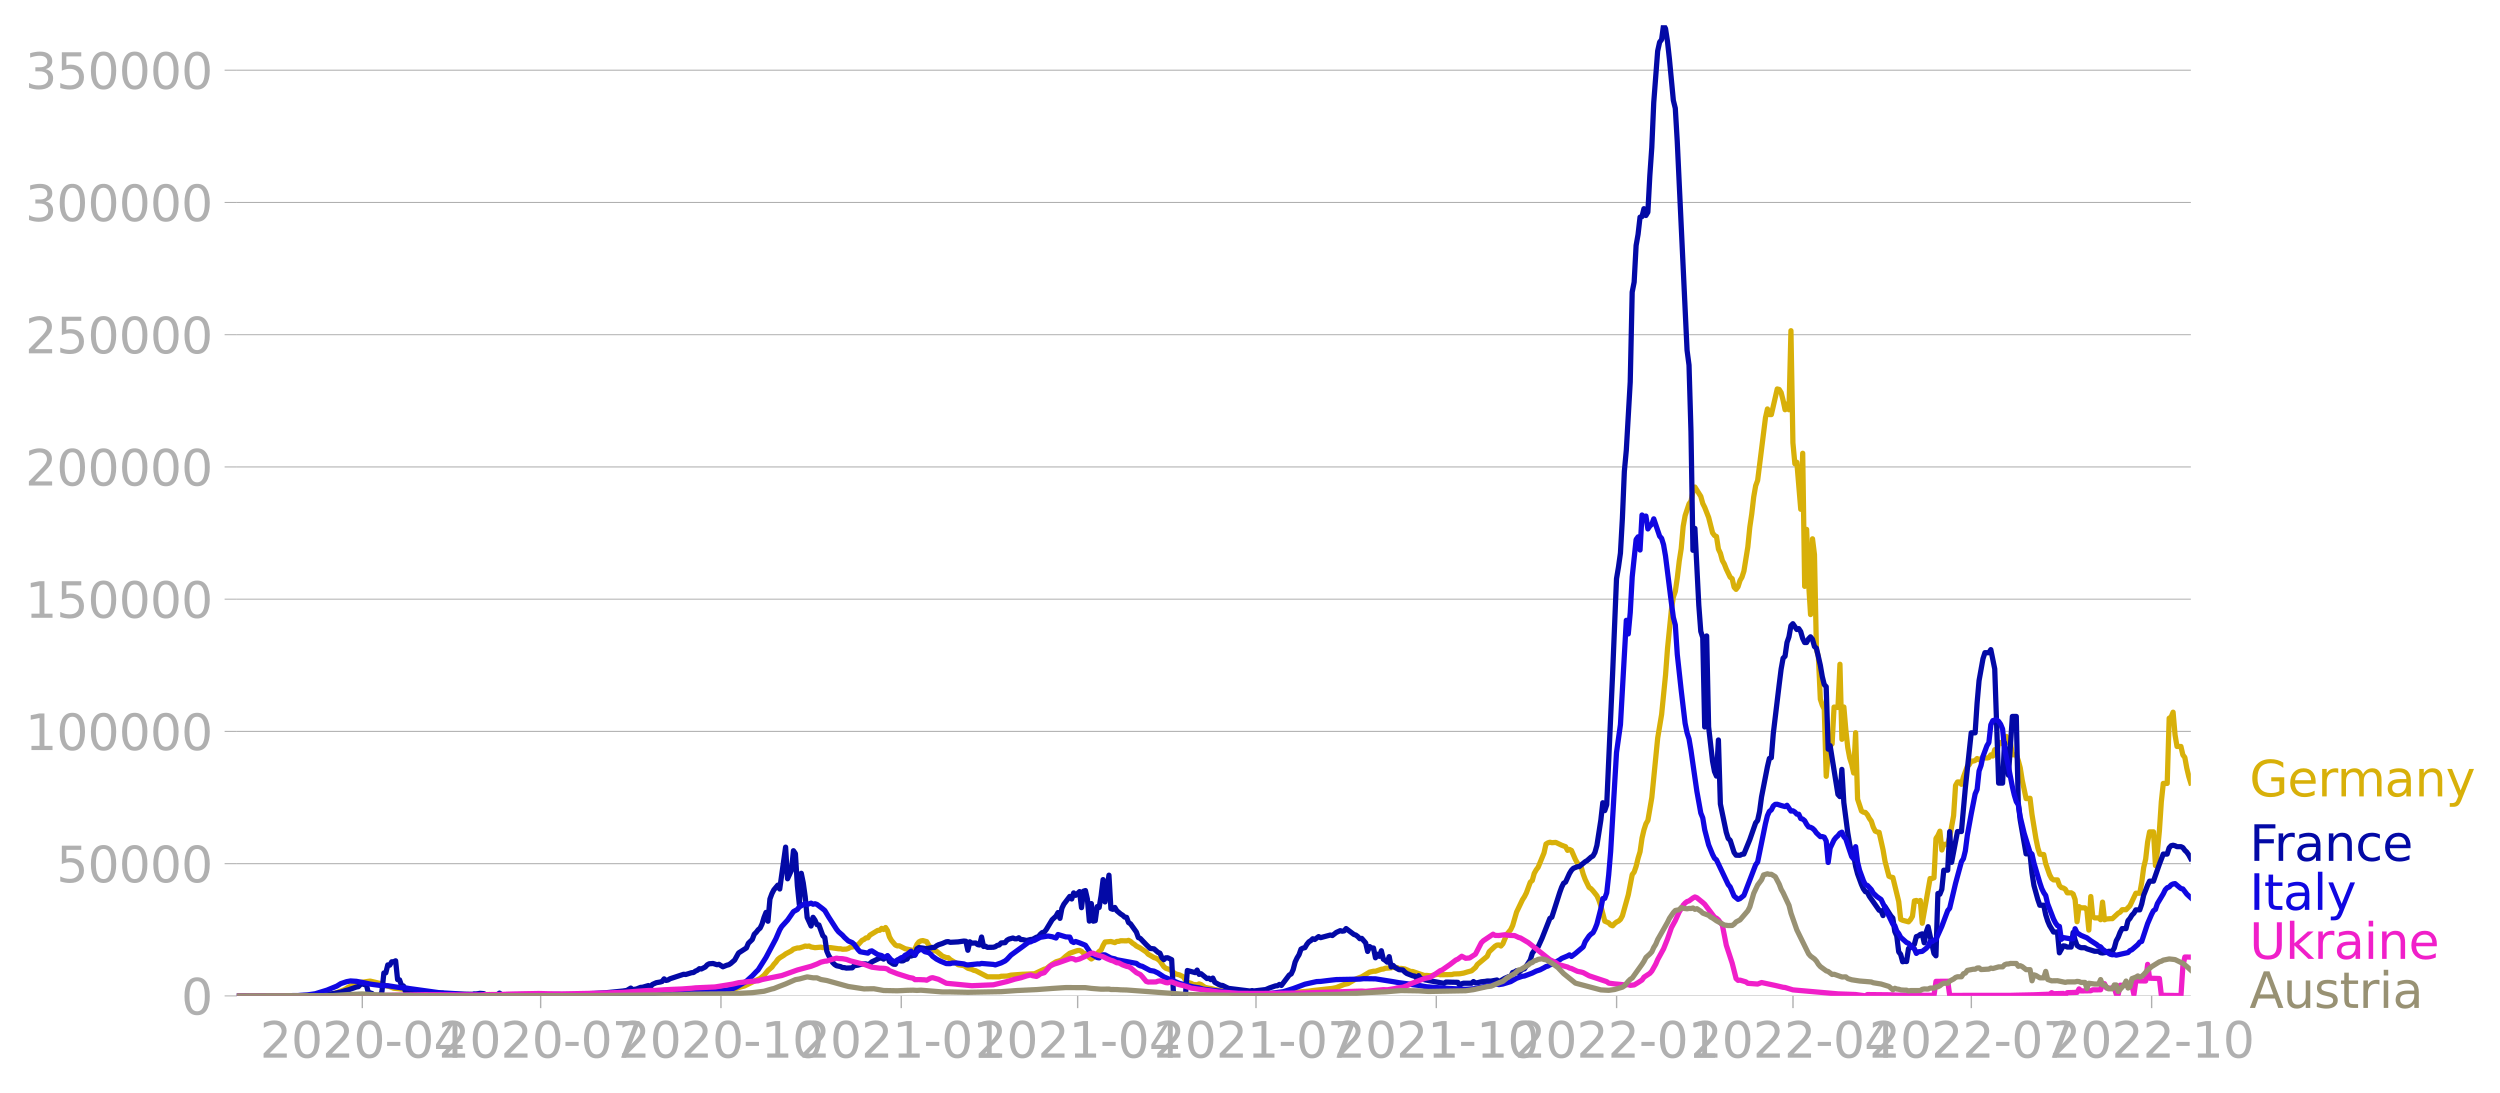 <svg xmlns:xlink="http://www.w3.org/1999/xlink" width="951.91" height="416.199" viewBox="0 0 713.933 312.149" xmlns="http://www.w3.org/2000/svg"><defs><style>*{stroke-linejoin:round;stroke-linecap:butt}</style></defs><g id="figure_1"><path d="M0 312.15h713.933V0H0v312.15z" style="fill:none" id="patch_1"/><g id="axes_1"><path d="M67.645 284.4h558V7.2h-558v277.2z" style="fill:none" id="patch_2"/><g id="matplotlib.axis_1"><g id="xtick_1"><g id="line2d_1"><defs><path id="mfc4b5ee2e8" d="M0 0v3.5" style="stroke:#b0b0b0;stroke-width:.4"/></defs><use xlink:href="#mfc4b5ee2e8" x="103.464" y="284.4" style="fill:#b0b0b0;stroke:#b0b0b0;stroke-width:.4"/></g><g style="fill:#b0b0b0" transform="matrix(.14 0 0 -.14 74.216 302.038)" id="text_1"><defs><path id="DejaVuSans-32" d="M1228 531h2203V0H469v531q359 372 979 998 621 627 780 809 303 340 423 576 121 236 121 464 0 372-261 606-261 235-680 235-297 0-627-103-329-103-704-313v638q381 153 712 231 332 78 607 78 725 0 1156-363 431-362 431-968 0-288-108-546-107-257-392-607-78-91-497-524-418-433-1181-1211z" transform="scale(.016)"/><path id="DejaVuSans-30" d="M2034 4250q-487 0-733-480-245-479-245-1442 0-959 245-1439 246-480 733-480 491 0 736 480 246 480 246 1439 0 963-246 1442-245 480-736 480zm0 500q785 0 1199-621 414-620 414-1801 0-1178-414-1799Q2819-91 2034-91q-784 0-1198 620-414 621-414 1799 0 1181 414 1801 414 621 1198 621z" transform="scale(.016)"/><path id="DejaVuSans-2d" d="M313 2009h1684v-512H313v512z" transform="scale(.016)"/><path id="DejaVuSans-34" d="M2419 4116 825 1625h1594v2491zm-166 550h794V1625h666v-525h-666V0h-628v1100H313v609l1940 2957z" transform="scale(.016)"/></defs><use xlink:href="#DejaVuSans-32"/><use xlink:href="#DejaVuSans-30" x="63.623"/><use xlink:href="#DejaVuSans-32" x="127.246"/><use xlink:href="#DejaVuSans-30" x="190.869"/><use xlink:href="#DejaVuSans-2d" x="254.492"/><use xlink:href="#DejaVuSans-30" x="290.576"/><use xlink:href="#DejaVuSans-34" x="354.199"/></g></g><g id="xtick_2"><use xlink:href="#mfc4b5ee2e8" x="154.395" y="284.4" style="fill:#b0b0b0;stroke:#b0b0b0;stroke-width:.4" id="line2d_2"/><g style="fill:#b0b0b0" transform="matrix(.14 0 0 -.14 125.147 302.038)" id="text_2"><defs><path id="DejaVuSans-37" d="M525 4666h3000v-269L1831 0h-659l1594 4134H525v532z" transform="scale(.016)"/></defs><use xlink:href="#DejaVuSans-32"/><use xlink:href="#DejaVuSans-30" x="63.623"/><use xlink:href="#DejaVuSans-32" x="127.246"/><use xlink:href="#DejaVuSans-30" x="190.869"/><use xlink:href="#DejaVuSans-2d" x="254.492"/><use xlink:href="#DejaVuSans-30" x="290.576"/><use xlink:href="#DejaVuSans-37" x="354.199"/></g></g><g id="xtick_3"><use xlink:href="#mfc4b5ee2e8" x="205.886" y="284.4" style="fill:#b0b0b0;stroke:#b0b0b0;stroke-width:.4" id="line2d_3"/><g style="fill:#b0b0b0" transform="matrix(.14 0 0 -.14 176.638 302.038)" id="text_3"><defs><path id="DejaVuSans-31" d="M794 531h1031v3560L703 3866v575l1116 225h631V531h1031V0H794v531z" transform="scale(.016)"/></defs><use xlink:href="#DejaVuSans-32"/><use xlink:href="#DejaVuSans-30" x="63.623"/><use xlink:href="#DejaVuSans-32" x="127.246"/><use xlink:href="#DejaVuSans-30" x="190.869"/><use xlink:href="#DejaVuSans-2d" x="254.492"/><use xlink:href="#DejaVuSans-31" x="290.576"/><use xlink:href="#DejaVuSans-30" x="354.199"/></g></g><g id="xtick_4"><use xlink:href="#mfc4b5ee2e8" x="257.376" y="284.4" style="fill:#b0b0b0;stroke:#b0b0b0;stroke-width:.4" id="line2d_4"/><g style="fill:#b0b0b0" transform="matrix(.14 0 0 -.14 228.128 302.038)" id="text_4"><use xlink:href="#DejaVuSans-32"/><use xlink:href="#DejaVuSans-30" x="63.623"/><use xlink:href="#DejaVuSans-32" x="127.246"/><use xlink:href="#DejaVuSans-31" x="190.869"/><use xlink:href="#DejaVuSans-2d" x="254.492"/><use xlink:href="#DejaVuSans-30" x="290.576"/><use xlink:href="#DejaVuSans-31" x="354.199"/></g></g><g id="xtick_5"><use xlink:href="#mfc4b5ee2e8" x="307.747" y="284.4" style="fill:#b0b0b0;stroke:#b0b0b0;stroke-width:.4" id="line2d_5"/><g style="fill:#b0b0b0" transform="matrix(.14 0 0 -.14 278.5 302.038)" id="text_5"><use xlink:href="#DejaVuSans-32"/><use xlink:href="#DejaVuSans-30" x="63.623"/><use xlink:href="#DejaVuSans-32" x="127.246"/><use xlink:href="#DejaVuSans-31" x="190.869"/><use xlink:href="#DejaVuSans-2d" x="254.492"/><use xlink:href="#DejaVuSans-30" x="290.576"/><use xlink:href="#DejaVuSans-34" x="354.199"/></g></g><g id="xtick_6"><use xlink:href="#mfc4b5ee2e8" x="358.678" y="284.4" style="fill:#b0b0b0;stroke:#b0b0b0;stroke-width:.4" id="line2d_6"/><g style="fill:#b0b0b0" transform="matrix(.14 0 0 -.14 329.43 302.038)" id="text_6"><use xlink:href="#DejaVuSans-32"/><use xlink:href="#DejaVuSans-30" x="63.623"/><use xlink:href="#DejaVuSans-32" x="127.246"/><use xlink:href="#DejaVuSans-31" x="190.869"/><use xlink:href="#DejaVuSans-2d" x="254.492"/><use xlink:href="#DejaVuSans-30" x="290.576"/><use xlink:href="#DejaVuSans-37" x="354.199"/></g></g><g id="xtick_7"><use xlink:href="#mfc4b5ee2e8" x="410.169" y="284.4" style="fill:#b0b0b0;stroke:#b0b0b0;stroke-width:.4" id="line2d_7"/><g style="fill:#b0b0b0" transform="matrix(.14 0 0 -.14 380.92 302.038)" id="text_7"><use xlink:href="#DejaVuSans-32"/><use xlink:href="#DejaVuSans-30" x="63.623"/><use xlink:href="#DejaVuSans-32" x="127.246"/><use xlink:href="#DejaVuSans-31" x="190.869"/><use xlink:href="#DejaVuSans-2d" x="254.492"/><use xlink:href="#DejaVuSans-31" x="290.576"/><use xlink:href="#DejaVuSans-30" x="354.199"/></g></g><g id="xtick_8"><use xlink:href="#mfc4b5ee2e8" x="461.659" y="284.4" style="fill:#b0b0b0;stroke:#b0b0b0;stroke-width:.4" id="line2d_8"/><g style="fill:#b0b0b0" transform="matrix(.14 0 0 -.14 432.411 302.038)" id="text_8"><use xlink:href="#DejaVuSans-32"/><use xlink:href="#DejaVuSans-30" x="63.623"/><use xlink:href="#DejaVuSans-32" x="127.246"/><use xlink:href="#DejaVuSans-32" x="190.869"/><use xlink:href="#DejaVuSans-2d" x="254.492"/><use xlink:href="#DejaVuSans-30" x="290.576"/><use xlink:href="#DejaVuSans-31" x="354.199"/></g></g><g id="xtick_9"><use xlink:href="#mfc4b5ee2e8" x="512.03" y="284.4" style="fill:#b0b0b0;stroke:#b0b0b0;stroke-width:.4" id="line2d_9"/><g style="fill:#b0b0b0" transform="matrix(.14 0 0 -.14 482.782 302.038)" id="text_9"><use xlink:href="#DejaVuSans-32"/><use xlink:href="#DejaVuSans-30" x="63.623"/><use xlink:href="#DejaVuSans-32" x="127.246"/><use xlink:href="#DejaVuSans-32" x="190.869"/><use xlink:href="#DejaVuSans-2d" x="254.492"/><use xlink:href="#DejaVuSans-30" x="290.576"/><use xlink:href="#DejaVuSans-34" x="354.199"/></g></g><g id="xtick_10"><use xlink:href="#mfc4b5ee2e8" x="562.961" y="284.4" style="fill:#b0b0b0;stroke:#b0b0b0;stroke-width:.4" id="line2d_10"/><g style="fill:#b0b0b0" transform="matrix(.14 0 0 -.14 533.713 302.038)" id="text_10"><use xlink:href="#DejaVuSans-32"/><use xlink:href="#DejaVuSans-30" x="63.623"/><use xlink:href="#DejaVuSans-32" x="127.246"/><use xlink:href="#DejaVuSans-32" x="190.869"/><use xlink:href="#DejaVuSans-2d" x="254.492"/><use xlink:href="#DejaVuSans-30" x="290.576"/><use xlink:href="#DejaVuSans-37" x="354.199"/></g></g><g id="xtick_11"><use xlink:href="#mfc4b5ee2e8" x="614.451" y="284.4" style="fill:#b0b0b0;stroke:#b0b0b0;stroke-width:.4" id="line2d_11"/><g style="fill:#b0b0b0" transform="matrix(.14 0 0 -.14 585.203 302.038)" id="text_11"><use xlink:href="#DejaVuSans-32"/><use xlink:href="#DejaVuSans-30" x="63.623"/><use xlink:href="#DejaVuSans-32" x="127.246"/><use xlink:href="#DejaVuSans-32" x="190.869"/><use xlink:href="#DejaVuSans-2d" x="254.492"/><use xlink:href="#DejaVuSans-31" x="290.576"/><use xlink:href="#DejaVuSans-30" x="354.199"/></g></g></g><g id="matplotlib.axis_2"><g id="ytick_1"><path d="M67.645 284.4h558" clip-path="url(#pdbe8de9a62)" style="fill:none;stroke:#b0b0b0;stroke-width:.3;stroke-linecap:square" id="line2d_12"/><g id="line2d_13"><defs><path id="m53b25e8ae5" d="M0 0h-3.5" style="stroke:#b0b0b0;stroke-width:.3"/></defs><use xlink:href="#m53b25e8ae5" x="67.645" y="284.4" style="fill:#b0b0b0;stroke:#b0b0b0;stroke-width:.3"/></g><use xlink:href="#DejaVuSans-30" style="fill:#b0b0b0" transform="matrix(.14 0 0 -.14 51.737 289.719)" id="text_12"/></g><g id="ytick_2"><path d="M67.645 246.636h558" clip-path="url(#pdbe8de9a62)" style="fill:none;stroke:#b0b0b0;stroke-width:.3;stroke-linecap:square" id="line2d_14"/><use xlink:href="#m53b25e8ae5" x="67.645" y="246.636" style="fill:#b0b0b0;stroke:#b0b0b0;stroke-width:.3" id="line2d_15"/><g style="fill:#b0b0b0" transform="matrix(.14 0 0 -.14 16.108 251.955)" id="text_13"><defs><path id="DejaVuSans-35" d="M691 4666h2478v-532H1269V2991q137 47 274 70 138 23 276 23 781 0 1237-428 457-428 457-1159 0-753-469-1171Q2575-91 1722-91q-294 0-599 50Q819 9 494 109v635q281-153 581-228t634-75q541 0 856 284 316 284 316 772 0 487-316 771-315 285-856 285-253 0-505-56-251-56-513-175v2344z" transform="scale(.016)"/></defs><use xlink:href="#DejaVuSans-35"/><use xlink:href="#DejaVuSans-30" x="63.623"/><use xlink:href="#DejaVuSans-30" x="127.246"/><use xlink:href="#DejaVuSans-30" x="190.869"/><use xlink:href="#DejaVuSans-30" x="254.492"/></g></g><g id="ytick_3"><path d="M67.645 208.872h558" clip-path="url(#pdbe8de9a62)" style="fill:none;stroke:#b0b0b0;stroke-width:.3;stroke-linecap:square" id="line2d_16"/><use xlink:href="#m53b25e8ae5" x="67.645" y="208.872" style="fill:#b0b0b0;stroke:#b0b0b0;stroke-width:.3" id="line2d_17"/><g style="fill:#b0b0b0" transform="matrix(.14 0 0 -.14 7.2 214.191)" id="text_14"><use xlink:href="#DejaVuSans-31"/><use xlink:href="#DejaVuSans-30" x="63.623"/><use xlink:href="#DejaVuSans-30" x="127.246"/><use xlink:href="#DejaVuSans-30" x="190.869"/><use xlink:href="#DejaVuSans-30" x="254.492"/><use xlink:href="#DejaVuSans-30" x="318.115"/></g></g><g id="ytick_4"><path d="M67.645 171.108h558" clip-path="url(#pdbe8de9a62)" style="fill:none;stroke:#b0b0b0;stroke-width:.3;stroke-linecap:square" id="line2d_18"/><use xlink:href="#m53b25e8ae5" x="67.645" y="171.108" style="fill:#b0b0b0;stroke:#b0b0b0;stroke-width:.3" id="line2d_19"/><g style="fill:#b0b0b0" transform="matrix(.14 0 0 -.14 7.2 176.427)" id="text_15"><use xlink:href="#DejaVuSans-31"/><use xlink:href="#DejaVuSans-35" x="63.623"/><use xlink:href="#DejaVuSans-30" x="127.246"/><use xlink:href="#DejaVuSans-30" x="190.869"/><use xlink:href="#DejaVuSans-30" x="254.492"/><use xlink:href="#DejaVuSans-30" x="318.115"/></g></g><g id="ytick_5"><path d="M67.645 133.344h558" clip-path="url(#pdbe8de9a62)" style="fill:none;stroke:#b0b0b0;stroke-width:.3;stroke-linecap:square" id="line2d_20"/><use xlink:href="#m53b25e8ae5" x="67.645" y="133.344" style="fill:#b0b0b0;stroke:#b0b0b0;stroke-width:.3" id="line2d_21"/><g style="fill:#b0b0b0" transform="matrix(.14 0 0 -.14 7.2 138.663)" id="text_16"><use xlink:href="#DejaVuSans-32"/><use xlink:href="#DejaVuSans-30" x="63.623"/><use xlink:href="#DejaVuSans-30" x="127.246"/><use xlink:href="#DejaVuSans-30" x="190.869"/><use xlink:href="#DejaVuSans-30" x="254.492"/><use xlink:href="#DejaVuSans-30" x="318.115"/></g></g><g id="ytick_6"><path d="M67.645 95.58h558" clip-path="url(#pdbe8de9a62)" style="fill:none;stroke:#b0b0b0;stroke-width:.3;stroke-linecap:square" id="line2d_22"/><use xlink:href="#m53b25e8ae5" x="67.645" y="95.581" style="fill:#b0b0b0;stroke:#b0b0b0;stroke-width:.3" id="line2d_23"/><g style="fill:#b0b0b0" transform="matrix(.14 0 0 -.14 7.2 100.9)" id="text_17"><use xlink:href="#DejaVuSans-32"/><use xlink:href="#DejaVuSans-35" x="63.623"/><use xlink:href="#DejaVuSans-30" x="127.246"/><use xlink:href="#DejaVuSans-30" x="190.869"/><use xlink:href="#DejaVuSans-30" x="254.492"/><use xlink:href="#DejaVuSans-30" x="318.115"/></g></g><g id="ytick_7"><path d="M67.645 57.817h558" clip-path="url(#pdbe8de9a62)" style="fill:none;stroke:#b0b0b0;stroke-width:.3;stroke-linecap:square" id="line2d_24"/><use xlink:href="#m53b25e8ae5" x="67.645" y="57.817" style="fill:#b0b0b0;stroke:#b0b0b0;stroke-width:.3" id="line2d_25"/><g style="fill:#b0b0b0" transform="matrix(.14 0 0 -.14 7.2 63.136)" id="text_18"><defs><path id="DejaVuSans-33" d="M2597 2516q453-97 707-404 255-306 255-756 0-690-475-1069Q2609-91 1734-91q-293 0-604 58T488 141v609q262-153 574-231 313-78 654-78 593 0 904 234t311 681q0 413-289 645-289 233-804 233h-544v519h569q465 0 712 186t247 536q0 359-255 551-254 193-729 193-260 0-557-57-297-56-653-174v562q360 100 674 150t592 50q719 0 1137-327 419-326 419-882 0-388-222-655t-631-370z" transform="scale(.016)"/></defs><use xlink:href="#DejaVuSans-33"/><use xlink:href="#DejaVuSans-30" x="63.623"/><use xlink:href="#DejaVuSans-30" x="127.246"/><use xlink:href="#DejaVuSans-30" x="190.869"/><use xlink:href="#DejaVuSans-30" x="254.492"/><use xlink:href="#DejaVuSans-30" x="318.115"/></g></g><g id="ytick_8"><path d="M67.645 20.053h558" clip-path="url(#pdbe8de9a62)" style="fill:none;stroke:#b0b0b0;stroke-width:.3;stroke-linecap:square" id="line2d_26"/><use xlink:href="#m53b25e8ae5" x="67.645" y="20.053" style="fill:#b0b0b0;stroke:#b0b0b0;stroke-width:.3" id="line2d_27"/><g style="fill:#b0b0b0" transform="matrix(.14 0 0 -.14 7.2 25.372)" id="text_19"><use xlink:href="#DejaVuSans-33"/><use xlink:href="#DejaVuSans-35" x="63.623"/><use xlink:href="#DejaVuSans-30" x="127.246"/><use xlink:href="#DejaVuSans-30" x="190.869"/><use xlink:href="#DejaVuSans-30" x="254.492"/><use xlink:href="#DejaVuSans-30" x="318.115"/></g></g></g><path d="m67.645 284.4 22.947-.104 2.239-.169 2.238-.36.56-.082 2.798-1.083 1.12-.722 1.12-.537.559-.387.56-.218 3.917-.564 3.358.786.56.336 1.679.476 1.12.437 3.917.405 1.12.245 6.156.789 1.12.013 6.715.252 1.68.063 15.11.088 2.8-.13 3.917.126 12.313-.02 5.037-.139 10.634-.433 1.679-.1 8.955.102 1.679-.093 2.239-.076 7.275-.332 2.24-.104 3.357-.652 1.12-.362 1.119-.277 1.679-.831 1.12-.563 1.119-.497.56-.265 1.119-.924 1.119-1.345 1.12-.96.56-.796.559-.592.56-.803.56-.468 1.118-.692.56-.426 1.12-.59.56-.304.559-.469 1.12-.335.559.002 1.12-.34.559-.219.56.101.56-.1.559.274 1.12.198 1.678-.146.56.13 2.239.01 2.238.317.56-.005.56.147 1.12-.045.559-.175.56-.341 1.119-.174.56-.383.56-.176 1.119-1.246.56-.262.559-.435.56-.04.56-.747 2.238-1.357.56-.03.56-.55.56.322.559-.568.56.89.56 1.817.559.972 1.12 1.328.559.246.56-.038 1.679.843 1.679.36.56.665.559-.963.56-1.295.56-.715.559-.286.56-.098 1.119.31.56 1.022.56.65.56.33.559.578.56.154 1.119.906.56.486 1.119.42.56.044.56.535 1.678 1.02.56.442 1.679.268 1.12.738 1.119.318.56.278.559.116 3.358 1.729 3.358.012.56-.168 1.679-.046 1.12-.275 1.678-.126 1.68-.12 1.119-.041 2.238-.1 2.799-1.306.56-.132 1.678-1.304 1.12-.68 1.12-.336.559-.256 1.12-.997 1.119-.85 1.679-.59.56-.178.559-.034.56.253.56.537.559.149.56.287.56.796.56.42.559-.386 1.679-1.767.56-.423.56-1.297.559-.973 1.679-.151 1.12.324.559-.344.56-.01.56-.185 1.678.038.56-.147.56.286.56.516.559.347.56.48 1.119.565 1.68 1.125.559.63 1.679.984.56.152.56.338.559.489 1.12 1.612.559.448 1.12.37 1.678 1.247 1.12.28 1.119.543.56.907.56.646 1.119.329.56.309 1.119.09.56-.248.56.18 1.118.793 1.12.245.56.063 1.119.336 3.358.537 1.12.348 1.678.178 9.515.251 6.156-.459 3.918-.312 1.12-.1 1.119-.174 5.597-.612 1.119-.23 2.239-.893 1.119-.256 2.239-1.32 1.12-.417.559-.198 2.238-1.34 1.12-.244h.56l1.679-.57.56-.058.559-.22 1.679-.13.56-.184.56.138.559-.04.56.335.56-.083 1.119.163 1.679.73.56.001 3.357 1.15.56-.048 1.12.13 2.238-.483.56.174 3.358-.065.56-.156 1.679-.06 1.12-.197 1.118-.341 1.12-.296 1.12-.95.559-.87 2.798-2.337.56-1.29 1.679-1.58.56-.334.56-.036.559.303.56-.638 1.119-2.688 1.12-1.35.56-1.188 1.118-3.833 1.68-3.513.56-.873.559-1.102 1.12-3.057.559-.467.56-2.033.56-.996.559-.759 1.679-4.092.56-2.53.56-.345.559-.18.56.138 1.119-.08 1.679.802 1.12.418.56 1.046.559-.26.56.28 1.119 2.576.56 1.016 1.119 1.222.56 1.974.56 1.504 1.119 2.288.56.356.559.61 1.12 1.407.559 1.267.56 1.677 1.119 4.3 1.12.487.559.606.56.233.56-.627.559-.45.56-.261.56-.497.56-1.023 1.678-5.992 1.12-5.776.56-.727.559-1.633.56-2.321.56-1.843.559-3.872.56-2.388.56-1.721.559-.96 1.12-6.539 1.678-16.993 1.12-6.71 1.119-11.245.56-7.51 1.12-11.188.559-3.618.56-1.61.56-3.848.559-4.801.56-3.559.56-6.332.559-3.091 1.12-3.362.559-.75.56-2.779.56-1.267 1.678 2.666.56 2.028.56 1.118 1.119 2.86 1.12 4.403.559.77.56.28.56 3.594.559 1.179.56 2.082.56 1.004.56 1.432 1.118 2.335.56.41.56 2.442.56.61.56-.74.559-1.766.56-.969.56-1.734 1.119-6.92.56-5.62.559-3.802.56-4.842.56-3.207.559-1.505 2.239-17.913.56-2.498.559 1.599.56.007 1.679-7.314.56.145.56.886.559 2.22.56 2.677.56-1.648.559 1.646.56-22.561.56 31.997.559 5.996.56-.427 1.119 13.428.56-15.994.56 38.004.559-16.264.56 15.212.56 9.106.559-21.627.56 4.504.56 27.12.559 1.985.56 12.203.56 1.693.559 1.112.56 19.201.56-6.466.56-2.261.559-.524.56-10.521 1.119.108.56-12.334.56 21.426.559-9.218.56 6.485.56 5.155.559 2.963.56 1.732.56 2.512.559-11.505.56 18.946 1.119 3.408.56.348.56.074.559.642.56 1.038.56.778.559 1.734.56 1.122.56.252.559.113 1.12 4.992.56 3.263 1.118 4.27.56.251.56.115 1.679 6.877.56 5.077.56.26 1.678.447.56-.628.56-.949.56-4.406.559-.12.56.292.56-.282.559 6.488 2.239-12.76h.56l.559-.216.56-11.231.56-.83.56-1.241.559 5.369.56-1.61.56-.001.559-.169.56-1.862 1.119-6.161.56-8.64.56-.979h.559l.56.663.56-2.075 1.119-3.024.56-.53.559-1.007h.56l.56-.169.559-.557.56.348.56-.295.559-.5.56.297h.56l.56-.122.559-.78.56.336.56-1.807.559.867.56-2.927h.56l.559.377.56-.643.56-1.445.559 1.675.56.203.56 3.349h1.119l.56 1.641.559 2.074.56 3.506 1.119 5.29 1.12-.093.559 4.616 1.12 6.86.559 2.729.56 1.768 1.12.093.559 2.59 1.12 3.204.559 1.043.56.405h1.119l.56 1.614.56.577.559.13.56.336.56 1.032 1.119-.006.56.36.559 1.56.56 6.331.56-4.296.559.33 1.12.006.559.637.56 5.712.56-9.57.559 5.677.56.418h1.12l.559.518.56-5.017.56 5.033.559-.223 1.12-.088h.559l1.679-1.563.56-.297.56-.696h1.119l1.119-1.157 1.679-3.546h1.12l.559-3.134.56-4.218.56-2.361.56-4.917.559-2.902h1.12l.559 9.634.56-4.07.56-5.787.559-8.388.56-5.223h1.119l.56-18.617.56-.347.559-1.372.56 6.465.56 3.318h1.119l.56 2.426.559.72.56 3.065.56 2.364.559 1.82h0" clip-path="url(#pdbe8de9a62)" style="fill:none;stroke:#d8b009;stroke-width:1.5;stroke-linecap:square" id="line2d_28"/><path d="m67.645 284.4 22.387-.107 2.799-.224 2.238-.309 2.239-.435 1.12-.375 1.119-.299 2.238-.79.56-.107.56-.581.56-.203.56.196.559-.155.56 2.344 1.119.372.56.673h1.679l.56-1.151.559-5.384.56-.052.56-2.259.559.07.56-.949.56-.035.559-.255.56 5.358.56.075.559 1.595.56.152.56 1.541.56-.1.559.23.56.05 1.119-.184.56.351.56-.316.559.247 1.12.125 1.119.554.56-.603 1.678.08 1.68.077.559.39 7.835.19.56-.332.56.017 1.12-.207 1.119.089.56.367 1.119-.109.56.132 1.678-.127.56-.415.56.43 2.798-.017 3.358-.017 2.799.023.56.081 2.238-.135 1.12.088 1.678-.087 2.799.02h1.12l2.797-.005 3.359-.223 1.679-.06 1.679-.098 1.679-.092 5.037-.505 1.12-.172 1.118-.664.56.445 1.12-.204 1.119-.45.56-.029 1.679-.489.56.378.559-.693 1.12-.503 1.119-.192.56-.163.559-.734.56.443.56-.133.56-.339 3.917-1.293.56.073 1.119-.34.56-.18.56-.05.559-.4.56-.24.56-.453.559.085 1.12-.564.559-.612.56-.31 1.119-.081 1.12.358.559-.122 1.12.706 1.119-.449.56-.144.56-.357 1.118-.967 1.12-2.024 2.239-1.445.56-1.333 1.119-1.086.56-1.494.559-.547.56-.729.56-.48.559-1.192.56-1.858.56-1.416.559 2.506.56-6.336.56-1.52.56-1.094 1.118-1.343.56 1.097 1.68-11.954.559 9.028 1.12-2.445.559-5.562.56.821.56 9.136.559 5.393.56-8.904.56 2.726.559 3.972.56 5.902 1.119 2.454.56-2.48.56.815.559 1.27.56.094 1.119 3.059.56.538.56 3.85.56 1.304.559.84.56 1.132.56.56.559.364 1.12.24.559.273.56.024.56.136 1.678-.075.56-.604 1.12-.166 1.119-.328 1.119-.04.56.25.56-.328.559-.488 2.239-1.075.56-.014.56.295 1.118-.832.56 1.547 1.12.738.56.04.559-1.244 1.12.283.559-.04.56-.392.56-.105.559-1.008.56.144.56-.19.559-.055.56-1.803.56-.373 1.119.145 1.119.182 1.68-.365.559.002.56-.46.56-.305 1.118-.365 1.12-.484.56-.054.56.203 2.238-.124 1.679-.236.56.059.56 2.567.559-2.414.56.373 1.119-.036.56.466.56.107.559-2.272.56 2.687.56-.07.56.328 1.678-.029.56-.155.56-.37.56-.122.559-.58 1.12-.091.559-.7.56-.312 1.119-.305.56.225.56-.008.559-.289.56.509.56.014 1.119.262 1.119-.292.56-.033 1.119-.61.56-.17.56-.687.56-.498.559-.1.56-.739 1.678-2.792 1.12-1.057.56-1.007.56 1.654.559-2.9.56-1.142 1.679-2.213.56.724.559-1.73.56.685 1.119-1.06.56 4.582.56-4.695.559-.182.56 2.446.56 6.271.56-5.001.559 5.019.56-.134.56-4.02.559.241.56-3.353.56-4.594.559 6.365 1.12-7.634.559 9.551.56.199.56-.534.559.926 1.12.945.559.348.56.526.56.081.559 1.484.56.365 1.679 2.359.56 1.573.559.237 1.68 1.76 1.118 1.085 1.12.136 1.12.981.559.243.56 1.306.56.55.559-.53.56-.005 1.119.54.56 10.342h3.358l.56-7.246 2.238.602.56-.723.56 1.22.56-.176 1.678 1.368.56-.087.56.413.56-.455.559 1.196 1.12.621.559.238.56.052 1.679.832 6.156.762.56-.128.56.103 3.357-.397 1.12-.484 1.679-.571.56-.05.56-.364.559.284 2.239-2.967.56-.315.559-1.215.56-2.171.56-1.192.559-.914.56-1.59.56-.292.56-.132.559-.961.56-.686.56-.359.559-.529.56.203 1.119-.825.56.305 2.798-.755.56.148 1.119-.879 1.12-.511.559.154.56-.087.56-.667 2.238 1.685.56.185.56.428.56.592.559-.085 1.12 1.298.559 2.426.56-1.394.56.396.559.025.56 2.793.56-1.017.559.597.56-1.594.56 2.406.559.347.56.5.56-1.565.559 2.934.56-.428.56.562 1.119.65 1.119.088.56.598.56.403 1.678.655.56.084.56.613.56-.728.56.764.559.116.56.281 5.596 1.038.56-.376 3.358.08.56.876.56-.48.56-.15 2.238.016.56-.483.56.364.559-.029 1.12-.28 1.119-.101.56-.108 1.119.016 1.679-.311.56.503 1.678-.983 1.12-.483.56-.038.56-1.129.559-.176.56-.35.56.56 1.118-.967.56-.115 1.68-2.534.559-1.876 1.12-1.648.559-.22 1.12-2.47 2.238-5.667.56-.347 2.238-7.001.56-1.551.56-1.14.56-.333 1.119-2.451.56-.911.56-.571 1.118-.448.56-.05 1.68-1.375.559-.322 1.12-.997.559-.327.56-1.022.56-2.006 1.119-7.198.56-4.971.559 2.241.56-1.656 1.119-24.905.56-12.398 1.119-27.253.56-3.316.56-3.993.56-9.945.559-13.39.56-6.08 1.119-19.485.56-25.643.56-2.854.559-10.45.56-3.19.56-4.909.559-.16.56-2.259.56 1.939.559-.941.56-10.407.56-8.058.559-12.832 1.12-14.72.559-2.537.56-.736.56-4.109.559.954.56 3.638.56 5.088 1.119 11.772.56 2.269.56 9.56 2.797 59.522.56 4.273.56 18.994.56 33.88.56-6.25 1.119 21.981.56 7.431.559 1.752.56 25.542.56-25.989.559 25.973 1.12 9.765.559 2.972.56 1.309.56-10.31.559 18.274 1.68 8.082.559 1.77.56.51 1.119 3.485.56.778 1.119.035.56-.294.56-.06 1.678-4.106 1.68-4.809.559-.68.56-2.555.56-4.169 1.678-8.59.56-2.4.56-.206.56-6.884 1.678-13.946.56-4.468.56-3.118.56-.569.56-3.936.559-1.615.56-3.147.56-.587 1.119 1.652.56-.25.559.855.56 1.955.56 1.15.559.005.56-1.043.56-.581.559.71.56 2.049.56.482 1.119 4.864.56 3.258.559 2.267.56.618.56 17.832.56-1.001 2.238 13.933.56.62.56-7.769.559 9.494 1.12 8.58.559 3.354.56 2.399.56.572.559 3.278.56 2.127 1.119 3.066.56 1.243.56.799.559.15.56 1.15 2.798 4.003.56.152.56 1.374.56-2.578 1.678 2.667.56.634.56 3.84.56 1.235.559 4.569.56.713.56 2.107.559-.116.56.057.56-3.703 1.119-.78.56-.447.559-2.19.56-.172.56-.443.559-.167.56 2.536.56-2.987.559-1.594 1.679 7.644.56.668.56-17.797.56.203.559-1.395.56-5.452 1.119-.01.56-11 .56 8.75 1.678-8.79h1.12l1.119-12.433 1.679-15.753h1.12l.559-8.47.56-6.431 1.119-6.244.56-1.74h1.12l.559-.873 1.12 5.496 1.118 32.617h1.12l.56-11.476.56 5.158.559 4.055 1.12-16.772h1.119l.56 24.588.559 4.993 1.679 9.661h1.12l.559 5.38.56 3.615 1.119 4.06.56 1.62h1.12l.559 2.675.56 1.8.56 1.314 1.118 1.853h1.12l.56 5.942 1.119-1.987.56.078.56.268h1.119l.56-4.158.559 2.13.56 1.566.56.4.559.233h1.12l.559.322 2.239.704h1.12l.559.41.56.08 1.119-.193.56-.29h1.119l.56-.927.56-2.052.559-1.02.56-1.448.56-1.035h1.119l.56-2.264.559-.636.56-.937.56-.559.559-.953h1.12l.559-1.658.56-2.522 1.12-2.86.559-1.158h1.12l1.678-4.814 1.12-2.92h1.119l.56-1.784.56-.604.559-.136.56.139.56.266h1.119l.56.268.559.768.56.527.56.802.559 1.037h0" clip-path="url(#pdbe8de9a62)" style="fill:none;stroke:#0309a6;stroke-width:1.5;stroke-linecap:square" id="line2d_29"/><path d="m67.645 284.4 17.35-.094 2.798-.19 2.24-.329 3.357-1.035 2.799-1.149 1.119-.701 1.679-.566 1.12-.204 1.678.108 2.24.421 1.678.366 1.12.158 1.679.22 2.238.092 1.12.172 1.119.179 1.679.236.56-.076 1.679.296 8.955 1.246 1.119.025 5.597.332 13.432.284 2.239.034 3.358-.035 9.514.058 12.313-.056 9.515-.251 6.716-.51 2.798-.064 2.24-.062 3.357.033 5.037-.183 2.799-.167 2.238-.338 1.12-.309 1.12-.516 2.798-1.618 1.679-1.53 1.119-1.183.56-.537 2.238-3.56 2.799-5.275 1.12-2.595.559-.932 1.679-1.84 1.679-2.422 1.12-.618.559-.74 1.12-.634.559-.335.56.276 1.119-.372.56.313.56-.142.559.194 1.679 1.272.56.478 1.12 1.876 1.118 1.734 1.12 1.742.56.707 1.119.973.56.624 1.119 1.024 1.12.481.559.487 1.12 1.53.559.58 2.239.405.56-.52.559-.133 1.679 1.053 1.12.29.56.394.559.021.56-.392 1.119 1.302 1.12.474.559-.248.56-.587.56-.342.559-.153.56-.573.56-.24 1.119-.893 1.119 1.05.56-.879.56-.472.559-.187.56.122.56.491 1.119.276.56.396.56.656 1.118.804 1.12.582 1.679.69 1.12.02.559-.175 1.12-.025 2.238.276.56.217.56.076 2.798-.299.56.025.559-.16 3.358.277.56.15 1.679-.579 1.12-.561.559-.468 1.12-1.201 3.357-2.443 1.68-1.245.559-.084.56-.287.56-.155 1.678-.861 1.68-.28.56-.083 1.118.197 1.12.365.56-.998 2.238.677 1.12.057.56 1.251.559.29.56-.285 1.119.394 1.12.45.559.24 1.68 2.532 1.678.968.56.097.56-.612.56-.267.559.026 1.679.89 1.12.246.559.25 5.597 1.037.56.433.559.27.56.138 2.238 1.187 1.12.186 1.12.529 1.678 1.103 1.68.719 2.798 1.158 1.679.405 2.238.592 1.68.264 1.119.363 2.238.293 6.157.72 5.037.39 2.798-.023 2.799-.119 3.918-.528 2.798-.882 3.358-1.253 1.68-.379 1.678-.369 1.12-.042 1.679-.21 1.679-.196 1.119-.12 6.716-.134 1.12-.128 3.358.053 2.238.356 2.799.446 1.679.295 2.238.297 1.68.272 1.678.203 2.24.39 2.798.23 3.358.232 5.037.269 2.238-.148 6.157-1.293.56-.03.56.131 1.119-.176 2.238-.684 1.68-.962 1.678-.57.56-.07 2.239-.844 1.12-.555 1.119-.37 1.119-.582.56-.338.56-.143.559-.348.56-.169 2.238-1.265.56-.405 1.68-.711.559-.31.56.463 1.119-.85 2.238-1.897.56-1.466 1.12-1.635.56-.549.559-.378.56-1.091.56-1.418 1.119-4.365.56-2.884.559-.062.56-1.575.56-5.127.559-6.656 1.679-28.328 1.12-7.93 1.678-29.783.56 3.88.56-6.073.56-10.197 1.119-10.687.56-.768.56 3.76.559-9.988.56.496.56-.196.559 3.67.56-.82.56-.514.559-1.542 1.679 4.947.56.617.56 1.818.559 3.24 1.68 13.377.559 4.141.56 2.162.56 8.413 1.118 10.218 1.12 9.46.56 2.716.56 1.73.559 3.33 1.679 11.636 1.12 6.212.559 1.383.56 3.389 1.119 4.31 1.12 2.732.559 1.094.56.463 3.358 7.06.56.669 1.119 2.613 1.12.93.559-.216 1.12-.906 3.357-8.756.56-.76 2.239-10.986.56-2.27.559-1.245.56-.405.56-1.132.559-.454.56-.03 1.12.36 1.118.305.56-.366 1.12 1.644.56-.07.559.346.56.605.56.025.559 1.228.56.164.56.458.559 1.014.56.754.56.118.559.283.56.524.56.788 1.119 1.063.56-.012.559.18.56 1.092.56 6.12.56-4.084 1.118-2.355.56-.701.56-.496.56-.722.56-.287.559 1.296.56.643 1.119 3.384.56 1.646.56.67.559-3.498.56 4.4.56 2.3 1.119 3.05.56 1.119.559.178 1.12 1.205.559.996 1.12 1.056 1.119.77 3.358 7.073.56.405.56 1.531.559.732.56 1.063 1.679 1.486.56.235 1.119 1.225.56.34.559 1.308.56-.452 1.119-.124 1.12-.86.559-.627.56-1.33.56.039.559-.41.56-.22 1.679-3.746 1.679-4.49.56-.673 1.679-7.105 1.679-6.173.56-.876.559-2.254.56-4.38 1.119-6.18 1.12-5.683.559-1.28.56-5.271.56-1.571.559-2.606 1.12-3.013.56-.933.559-5.058.56-1.191.56-.17.559-.026.56.423.56.811.559 1.356.56 5.58 1.119 5.151 1.12 5.758.559 2.397.56 1.847.56.856.559 3.501 1.12 4.652 1.678 5.476.56.496.56 2.54 1.679 5.667.56 1.65.56 1.144.559.814.56 2.376 1.678 4.35.56 1.102.56.777.56.225.56 3.683.559-.492 2.239.378.56-.056.559-2.85.56 1.173 1.119.707 1.12.476.559.223 1.12.846 1.678 1.07.56.48.56.188.56.673 1.119.801 1.12.663.559.14.56-.07.56.183 3.357-.75.56-.565.56-.252 1.679-1.455.56-.724.559-.189 1.68-5.081 1.118-2.6.56-1.091.56-.358.56-1.66 1.678-2.8.56-1.15.56-.597.56-.191.56-.61.559-.272.56-.093 1.679 1.408.56.114 1.119 1.468 1.119 1.037h0" clip-path="url(#pdbe8de9a62)" style="fill:none;stroke:#1007e1;stroke-width:1.5;stroke-linecap:square" id="line2d_30"/><path d="m67.645 284.4 40.297-.107 13.432-.249 10.634.052 5.037.014 1.12-.067 3.917-.03 4.478-.15 7.276-.148 3.917.106 2.799.02 10.074-.21 7.276-.238 3.918-.304 3.358-.231 1.679.007 2.798-.21 2.239-.115 2.798-.115 2.799-.203 1.119-.123 5.597-.254 5.037-.817 1.679-.398 2.798-.306 2.799-.238 1.119-.351 1.12-.24 4.477-.905 1.12-.389 3.357-1.201 3.918-1.062 1.679-.644 1.12-.525 1.119-.28.56-.038 1.678-.545 1.12-.284.56.107 1.119.05 1.12.2 1.119.407 3.917 1.001 2.239.817 2.239.281 1.12.04.559.06.56.173.56.437 2.238.874 3.358 1.068 1.12.213.559.416 1.12-.02 1.678.071.56.1 1.12-.607.56-.116 1.678.47 2.239 1.127 7.276.7 6.156-.258 3.918-.93 2.239-.687 1.679-.383 1.679-.54 1.119-.28.56.226 1.119.202.56-.3.56-.444 1.119-.327 1.679-1.916 1.12-.528 1.119-.347 3.358-1.192.56-.053.559.099.56.315 1.119-.29 1.12-.513 1.119-.494.56-.452.56-.202.559.022.56.31 2.238.688 1.12.56 1.119.466.56.146 1.119.555.56.02 1.119.59 1.12.41.559.11.56.278 1.679 1.402 1.119.555.56.588 1.12 1.36.559.179 2.238-.028.56-.212.56-.084.56.09 1.119.397.56.074.56-.203.559-.065 1.12.456 1.119.354 1.119.247 2.239.708 7.835 1.14 2.239.104 3.358.257 6.156.027 11.194-.113 17.91-.562 1.12.087 3.357-.345 1.68-.14 1.119.035 2.238-.368.56-.171 1.679-.198 1.12-.416 1.119-.578 3.358-1.276.56-.234 1.679-.345 1.679-1.1 1.119-.768.56-.21 2.238-1.56 1.68-1.284.559-.246 1.12-.829 1.119.58 1.12-.094 1.678-1.088 1.68-3.258.559-.562 2.798-1.878.56.353 1.12.02 1.678-.213.56.114 1.12.08 1.119.045 1.12.531.559.154 2.238 1.323 6.157 4.889 1.679.805.56.4.56.26 2.238.616.56.292.56.138 1.678.784 1.12.228.56.155 1.679.902 5.037 1.678.56.417 1.678.222 2.24.203.559.097 1.12-.086.559.198 1.12-.117 1.119-.672 1.119-.738.56-.804 1.679-1.103.56-.634 1.119-1.991.56-1.308 1.678-3.056 1.12-2.815 1.12-3.223 1.118-2.053 1.12-2.498.56-.825.56-1.064.559-.61.56-.42.56-.183 1.119-.827.56-.295.559.222 1.679 1.354.56.505 2.798 3.712.56.284.56.487 1.119 1.494 1.12 5.71 1.678 5.112 1.12 4.418.56.514.559-.066 1.679.495.56.416 2.798.209 1.12-.431 3.917.833 2.239.525.56.053 2.238.685 12.873 1.137 5.037.187 2.798.377.56-.365 7.276.08 1.12.077 10.633.057.56-3.983 3.358-.031.56 4.04 17.35-.015 1.679-.047 5.037-.115 4.477-.168.56-.429.56.293 2.798-.08.56.397.56-.615 2.798-.088.56-.99.559.578 2.798-.047.56-.27 2.239-.003.56-1.732.56-.007.559 1.235 2.239.018.56 1.74.559.012.56-2.571 3.358.071.56 2.597.559-3.932 2.798.053.56-4.746.56 3.957 2.798.08.56 4.78 5.037.085.56.006.56-8.541.559-2.464 1.679.018h0" clip-path="url(#pdbe8de9a62)" style="fill:none;stroke:#f01fc9;stroke-width:1.5;stroke-linecap:square" id="line2d_31"/><path d="m67.645 284.4 27.424-.094 4.478-.287 3.917-.178 2.799.19 3.918.164 20.148.17 37.499-.051 27.424-.26 2.239-.13 4.477-.06 6.156-.049 6.717-.335 3.358-.405 2.238-.65.56-.122 1.12-.454 2.238-.864 2.799-1.222 1.119-.194 1.679-.453.56-.14 1.679.262 1.119.009 1.12.474 1.678.288 6.157 1.704 2.798.433 1.68.26 1.119-.023 1.679-.028 2.798.511 3.918.078 2.798-.134 1.68-.038 1.119.068 1.119-.067 6.156.5 2.24-.004 5.036.109 9.515-.186 4.477-.317 5.597-.27 4.477-.328 2.799-.188 1.12-.064 5.596.025 1.68.213 2.797.225 2.24-.03.559.118 1.679.014 1.12.082 1.678.044 16.79 1.258 2.24.068 16.23.28 8.395-.04 12.873-.243 3.918-.088 8.954-.523 4.478-.187 2.798-.229 1.68-.132 5.036.085 2.799.173 10.634-.204 2.238-.313 3.918-.872 1.12-.13 2.238-.951 1.12-.425 1.119-.918 1.12-.67 1.119-.615 1.12-1.041.559-.087 2.238-1.367.56-.485.56-.194.56-.463.56-.153.559-.287 1.12-.154.559.211.56.061 1.679.998 1.679 1.195 1.679 1.764 3.358 2.72 7.276 1.933 2.238.126 1.68-.237 2.238-.675.56-.367 1.12-1.333.559-.547.56-.362 1.679-2.356 1.119-1.565.56-.868.56-1.08 1.119-1.005.56-.61.559-1.246.56-.896.56-1.37 1.678-2.926 1.12-1.987.56-1.147 1.119-1.632.56-.604 1.119-.216.56-.63.56.229 1.118.148.56-.111.56.019.56-.143.56.384.559-.185 1.12.733.559.533 1.679.641.56.477.56.297 1.119.783 2.238 1.205 1.12.145 1.12-.025.559-.397.56-.616 1.119-.579 1.12-1.3 1.119-1.308.56-1.106 1.119-3.88 1.119-2.372 1.12-1.497.559-1.37 1.12-.329.559.155.56-.008 1.119.684 1.12 2.137.56 1.47.559.985 1.12 2.409.559 1.182.56 2.234 1.679 4.786 1.119 2.285 2.239 4.541.56.644 1.119.814.56.63.559.908.56.64 1.679 1.225.56.185 1.119.839.56-.06 2.238.775 1.12-.02.56.474 1.119.351 2.238.346 2.239.185 1.12.098.559.221 2.239.36 2.238.694 1.12.952.56-.429.56.21.559.065.56.195 1.119.072h.56l.56.23.559-.115 1.12-.001 1.678-.018.56-.346.56-.099 1.119.03.56-.274h1.119l.56-.312.56-.07.56-.298.559-.46.56-.247h1.119l.56-.634 1.119-.585.56-.439.56-.195h1.119l.56-.863.559-.2.56-.755 1.679-.333h.56l.559-.34.56-.035.56.468 2.238-.124.56-.3.56.135 1.678-.477h1.12l.56-.608.56-.203.559-.02.56-.144 1.679.01.56.803.559-.17.56.253 1.119.877h1.12l.559 3.171.56-1.69.56.171 1.119.69h1.12l.559-1.847.56 2.3 1.119.39 1.679-.03 2.239.473.56-.13 2.238-.008.56-.142.56.06.559.233h1.12l.559 1.74.56-1.496 1.679.22h1.12l.559-1.275.56 1.535.56.019 1.118 1.079h1.12l.56-1.107.56.02.559 1.846 1.679-1.87.56-1.102.56 1.992.559-.372.56-2.314 1.119-.425.56-.347.56.356.559-.255.56-.496 1.12-1.265 1.118-.976 2.24-1.39.559-.169.56-.315 1.679-.338 1.119.12.56.068 1.679.82.56.249 1.119.908 1.119 1.015h0" clip-path="url(#pdbe8de9a62)" style="fill:none;stroke:#989173;stroke-width:1.5;stroke-linecap:square" id="line2d_32"/><g style="fill:#d8b009" transform="matrix(.14 0 0 -.14 642.385 227.425)" id="text_20"><defs><path id="DejaVuSans-47" d="M3809 666v1253H2778v519h1656V434q-365-259-806-392-440-133-940-133-1094 0-1712 639-617 640-617 1780 0 1144 617 1783 618 639 1712 639 456 0 867-113 411-112 758-331v-672q-350 297-744 447t-828 150q-857 0-1287-478-429-478-429-1425 0-944 429-1422 430-478 1287-478 334 0 596 58 263 58 472 180z" transform="scale(.016)"/><path id="DejaVuSans-65" d="M3597 1894v-281H953q38-594 358-905t892-311q331 0 642 81t618 244V178Q3153 47 2828-22t-659-69q-838 0-1327 487-489 488-489 1320 0 859 464 1363 464 505 1252 505 706 0 1117-455 411-454 411-1235zm-575 169q-6 471-264 752-258 282-683 282-481 0-770-272t-333-766l2050 4z" transform="scale(.016)"/><path id="DejaVuSans-72" d="M2631 2963q-97 56-211 82-114 27-251 27-488 0-749-317t-261-911V0H581v3500h578v-544q182 319 472 473 291 155 707 155 59 0 131-8 72-7 159-23l3-590z" transform="scale(.016)"/><path id="DejaVuSans-6d" d="M3328 2828q216 388 516 572t706 184q547 0 844-383 297-382 297-1088V0h-578v2094q0 503-179 746-178 244-543 244-447 0-707-297-259-296-259-809V0h-578v2094q0 506-178 748t-550 242q-441 0-701-298-259-298-259-808V0H581v3500h578v-544q197 322 472 475t653 153q382 0 649-194 267-193 395-562z" transform="scale(.016)"/><path id="DejaVuSans-61" d="M2194 1759q-697 0-966-159t-269-544q0-306 202-486 202-179 548-179 479 0 768 339t289 901v128h-572zm1147 238V0h-575v531q-197-318-491-470T1556-91q-537 0-855 302-317 302-317 808 0 590 395 890 396 300 1180 300h807v57q0 397-261 614t-733 217q-300 0-585-72-284-72-546-216v532q315 122 612 182 297 61 578 61 760 0 1135-394 375-393 375-1193z" transform="scale(.016)"/><path id="DejaVuSans-6e" d="M3513 2113V0h-575v2094q0 497-194 743-194 247-581 247-466 0-735-297-269-296-269-809V0H581v3500h578v-544q207 316 486 472 280 156 646 156 603 0 912-373 310-373 310-1098z" transform="scale(.016)"/><path id="DejaVuSans-79" d="M2059-325q-243-625-475-815-231-191-618-191H506v481h338q237 0 368 113 132 112 291 531l103 262L191 3500h609L1894 763l1094 2737h609L2059-325z" transform="scale(.016)"/></defs><use xlink:href="#DejaVuSans-47"/><use xlink:href="#DejaVuSans-65" x="77.49"/><use xlink:href="#DejaVuSans-72" x="139.014"/><use xlink:href="#DejaVuSans-6d" x="178.377"/><use xlink:href="#DejaVuSans-61" x="275.789"/><use xlink:href="#DejaVuSans-6e" x="337.068"/><use xlink:href="#DejaVuSans-79" x="400.447"/></g><g style="fill:#0309a6" transform="matrix(.14 0 0 -.14 642.385 245.832)" id="text_21"><defs><path id="DejaVuSans-46" d="M628 4666h2681v-532H1259V2759h1850v-531H1259V0H628v4666z" transform="scale(.016)"/><path id="DejaVuSans-63" d="M3122 3366v-538q-244 135-489 202t-495 67q-560 0-870-355-309-354-309-995t309-996q310-354 870-354 250 0 495 67t489 202V134Q2881 22 2623-34q-257-57-548-57-791 0-1257 497-465 497-465 1341 0 856 470 1346 471 491 1290 491 265 0 518-55 253-54 491-163z" transform="scale(.016)"/></defs><use xlink:href="#DejaVuSans-46"/><use xlink:href="#DejaVuSans-72" x="50.27"/><use xlink:href="#DejaVuSans-61" x="91.383"/><use xlink:href="#DejaVuSans-6e" x="152.662"/><use xlink:href="#DejaVuSans-63" x="216.041"/><use xlink:href="#DejaVuSans-65" x="271.021"/></g><g style="fill:#1007e1" transform="matrix(.14 0 0 -.14 642.385 259.832)" id="text_22"><defs><path id="DejaVuSans-49" d="M628 4666h631V0H628v4666z" transform="scale(.016)"/><path id="DejaVuSans-74" d="M1172 4494v-994h1184v-447H1172V1153q0-428 117-550t477-122h590V0h-590q-666 0-919 248-253 249-253 905v1900H172v447h422v994h578z" transform="scale(.016)"/><path id="DejaVuSans-6c" d="M603 4863h575V0H603v4863z" transform="scale(.016)"/></defs><use xlink:href="#DejaVuSans-49"/><use xlink:href="#DejaVuSans-74" x="29.492"/><use xlink:href="#DejaVuSans-61" x="68.701"/><use xlink:href="#DejaVuSans-6c" x="129.98"/><use xlink:href="#DejaVuSans-79" x="157.764"/></g><g style="fill:#f01fc9" transform="matrix(.14 0 0 -.14 642.385 273.832)" id="text_23"><defs><path id="DejaVuSans-55" d="M556 4666h635V1831q0-750 271-1080 272-329 882-329 606 0 878 329 272 330 272 1080v2835h634V1753q0-912-452-1378Q3225-91 2344-91q-885 0-1337 466-451 466-451 1378v2913z" transform="scale(.016)"/><path id="DejaVuSans-6b" d="M581 4863h578V1991l1716 1509h734L1753 1863 3688 0h-750L1159 1709V0H581v4863z" transform="scale(.016)"/><path id="DejaVuSans-69" d="M603 3500h575V0H603v3500zm0 1363h575v-729H603v729z" transform="scale(.016)"/></defs><use xlink:href="#DejaVuSans-55"/><use xlink:href="#DejaVuSans-6b" x="73.193"/><use xlink:href="#DejaVuSans-72" x="131.104"/><use xlink:href="#DejaVuSans-61" x="172.217"/><use xlink:href="#DejaVuSans-69" x="233.496"/><use xlink:href="#DejaVuSans-6e" x="261.279"/><use xlink:href="#DejaVuSans-65" x="324.658"/></g><g style="fill:#989173" transform="matrix(.14 0 0 -.14 642.385 287.832)" id="text_24"><defs><path id="DejaVuSans-41" d="m2188 4044-857-2322h1716l-859 2322zm-357 622h716L4325 0h-656l-425 1197H1141L716 0H50l1781 4666z" transform="scale(.016)"/><path id="DejaVuSans-75" d="M544 1381v2119h575V1403q0-497 193-746 194-248 582-248 465 0 735 297 271 297 271 810v1984h575V0h-575v538q-209-319-486-474-276-155-642-155-603 0-916 375-312 375-312 1097zm1447 2203z" transform="scale(.016)"/><path id="DejaVuSans-73" d="M2834 3397v-544q-243 125-506 187-262 63-544 63-428 0-642-131t-214-394q0-200 153-314t616-217l197-44q612-131 870-370t258-667q0-488-386-773Q2250-91 1575-91q-281 0-586 55T347 128v594q319-166 628-249 309-82 613-82 406 0 624 139 219 139 219 392 0 234-158 359-157 125-692 241l-200 47q-534 112-772 345-237 233-237 639 0 494 350 762 350 269 994 269 318 0 599-47 282-46 519-140z" transform="scale(.016)"/></defs><use xlink:href="#DejaVuSans-41"/><use xlink:href="#DejaVuSans-75" x="68.408"/><use xlink:href="#DejaVuSans-73" x="131.787"/><use xlink:href="#DejaVuSans-74" x="183.887"/><use xlink:href="#DejaVuSans-72" x="223.096"/><use xlink:href="#DejaVuSans-69" x="264.209"/><use xlink:href="#DejaVuSans-61" x="291.992"/></g></g></g><defs><clipPath id="pdbe8de9a62"><path d="M67.645 7.2h558v277.2h-558z"/></clipPath></defs></svg>